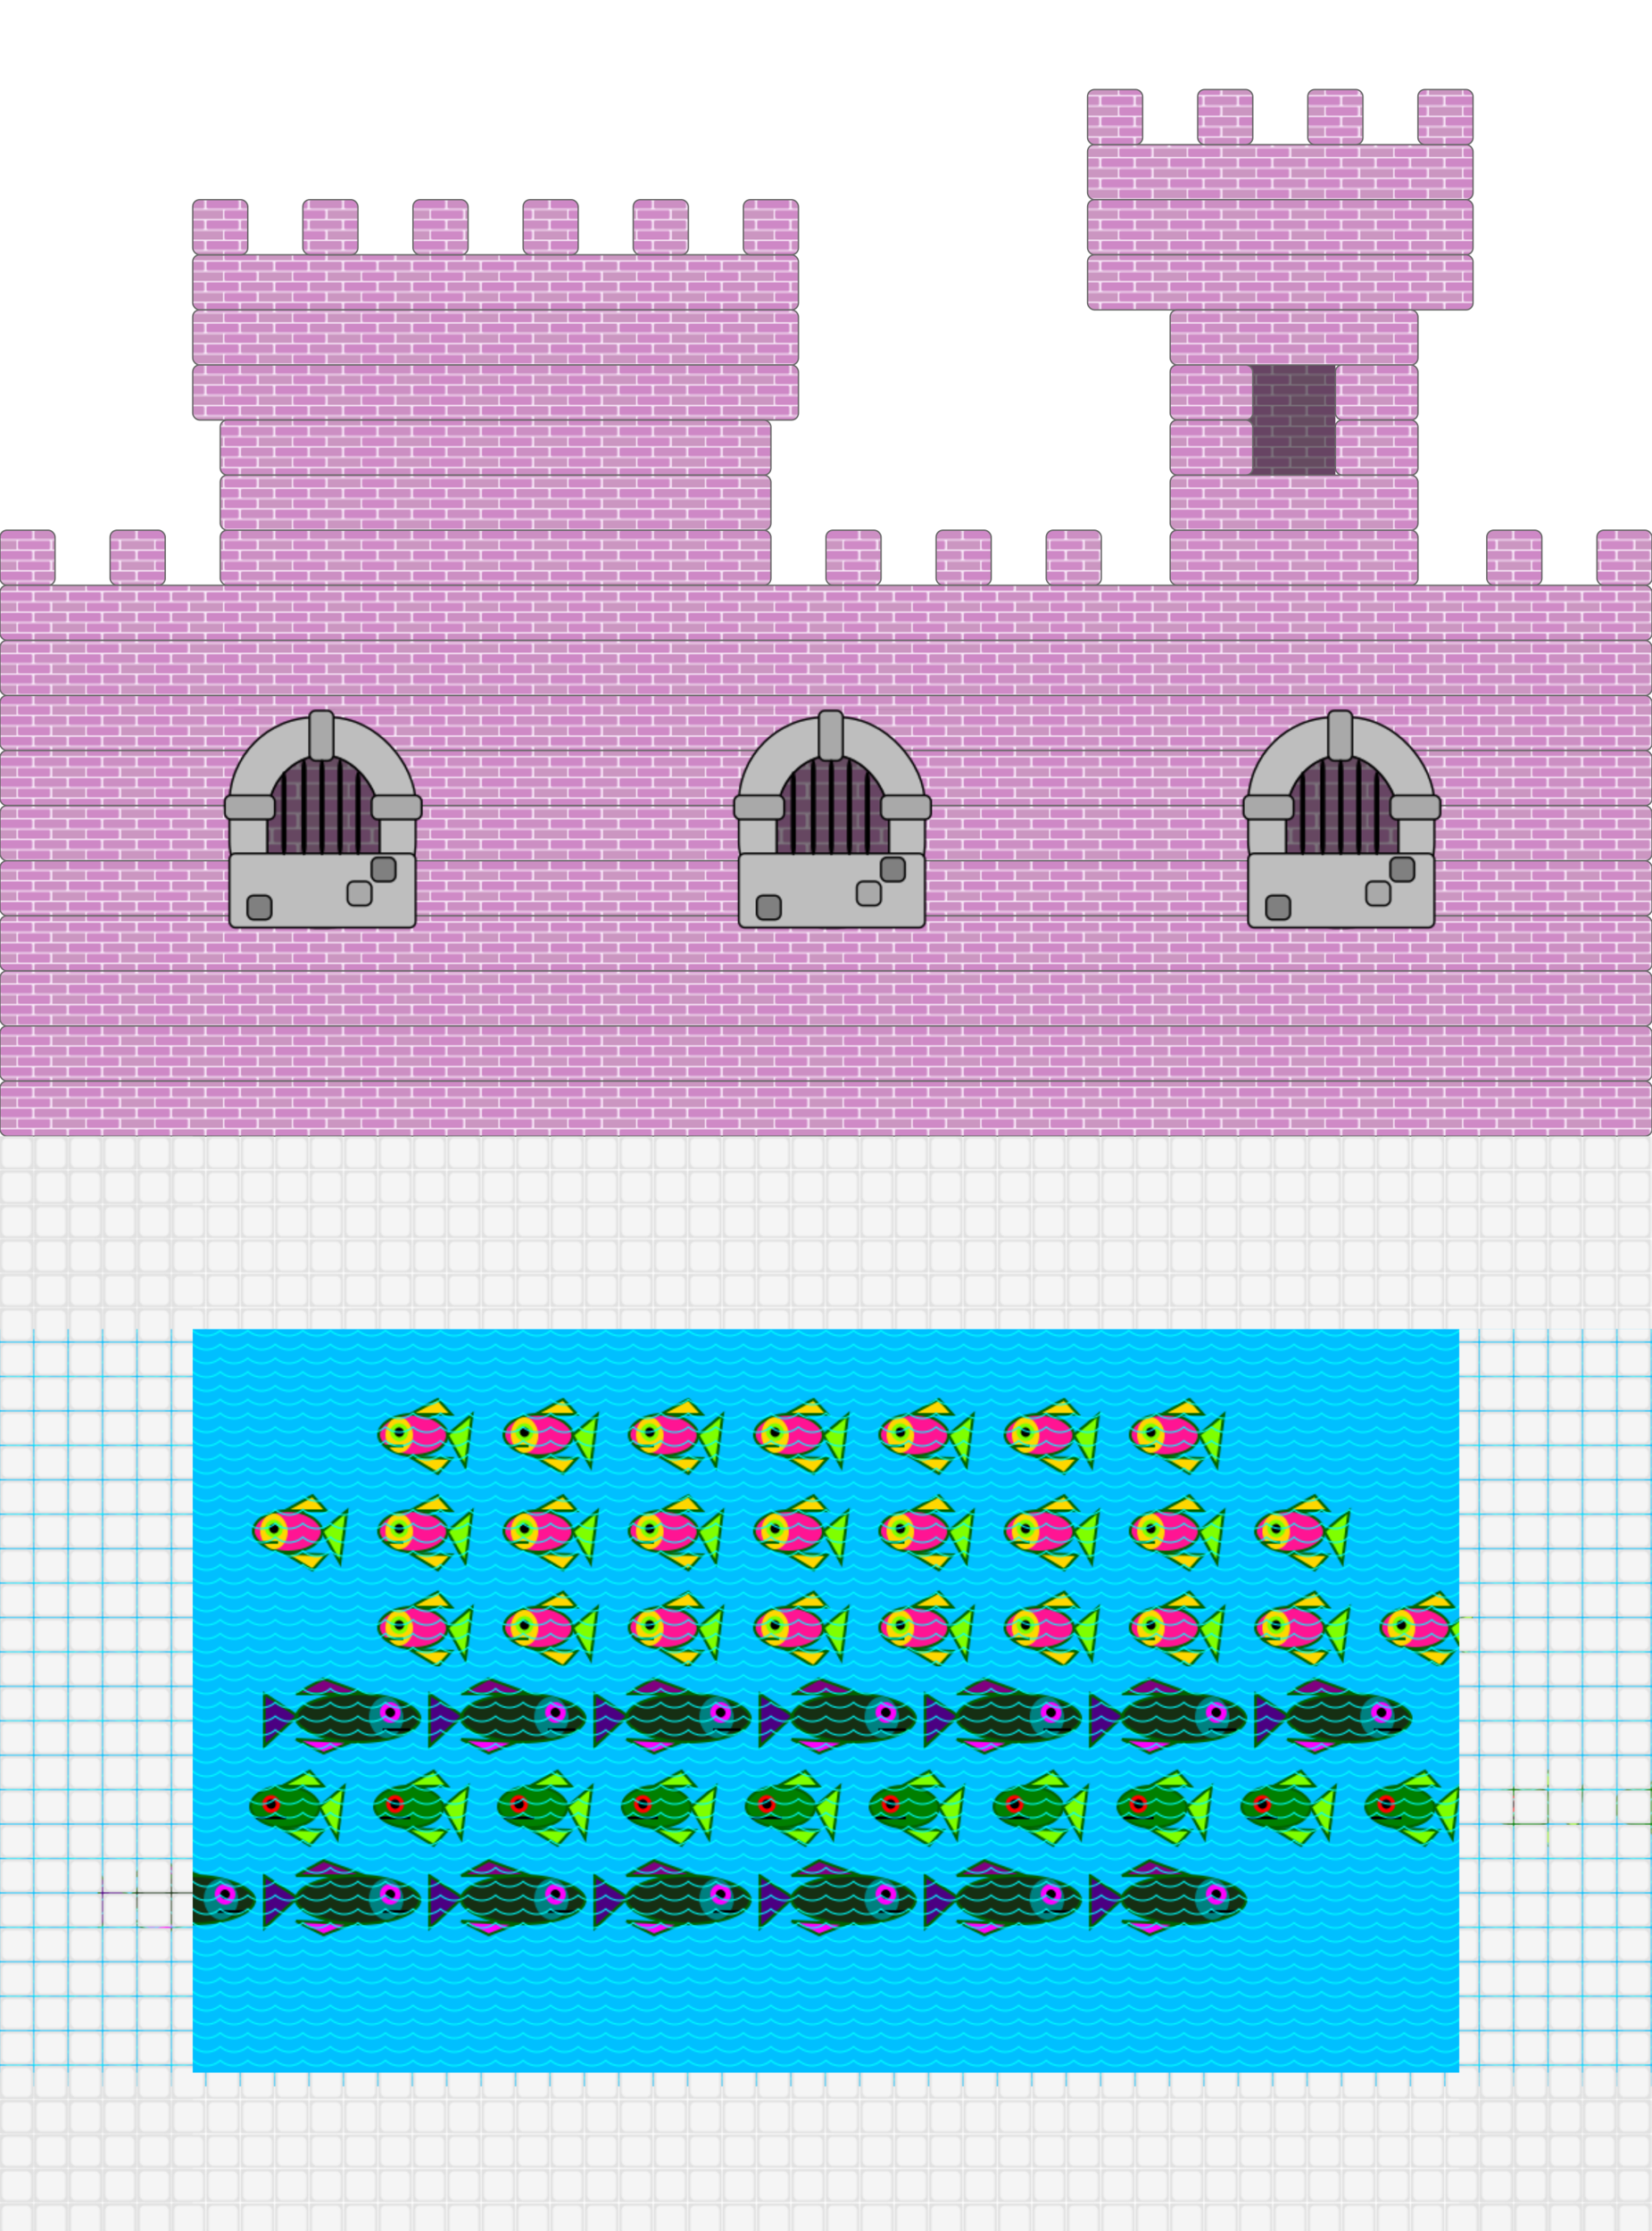 <!--block6 container-->
<svg width="1200" height="1620" x="0" y="0" viewBox="0 0 1200 1570"
    xmlns="http://www.w3.org/2000/svg" class="block6">
    <defs>
        <!-- pink bricks -->
        <pattern id="redBricks" patternUnits="userSpaceOnUse" x="0" y="0" width="50" height="15">
            <rect width="323" height="580" x="0" y="0" fill="#f9e9f9" />
            <rect width="23.5" height="6.5" x="0" y="0" rx="1" fill="#ce88c6" />
            <rect width="23.5" height="6.5" x="25" y="0" rx="1" fill="#cc8fc3" />
            <rect width="12" height="6.5" x="0" y="7.5" fill="#cb96c1" />
            <rect width="23.5" height="6.5" x="13" y="7.5" rx="1" fill="#cf8ac6" />
            <rect width="12" height="6.5" x="38" y="7.5" fill="#cb96c1" />
        </pattern>
        <!--plank pattern-->
        <pattern id="planks" patternUnits="userSpaceOnUse" x="0" y="0" width="100" height="500">
            <rect width="80" height="500" fill="burlywood" stroke="saddlebrown" stroke-width="2" />
            <polygon points="0,0 0,500 20,500 20,0 40,0 40,500 60,500 60,0 80,0 80,500 100,500 100,0" style="stroke:saddlebrown;stroke-width:2;fill:burlywood;" />
        </pattern>
        <pattern id="floorPattern" patternUnits="userSpaceOnUse" x="0" y="0" height="24.1" width="24.2">
            <rect width="25" height="25" x="0" y="0" fill="#e1e1e1" />
            <rect width="24.1" height="24.2" x="0" y="0" rx="5" fill="whitesmoke" stroke="#e1e1e1" stroke-width="3" />
        </pattern>
        <!-- window pattern -->
        <pattern id="windowPattern" patternUnits="userSpaceOnUse" x="50" y="10" width="370" height="160" viewBox="0 0 100 110">
            <!-- stone work -->
            <rect width="93" height="105" x="3" y="4" fill="#bebebe" rx="43" stroke="black" />
            <rect width="56" height="83" x="22" y="23" rx="31" stroke="black" fill="url(#redBricks)"/>
             <rect width="56" height="83" x="22" y="23" rx="31" stroke="black" opacity=".5"/>
            <!-- more stone work -->
            <rect width="93" height="37" x="3" y="72" fill="#bebebe" rx="3" stroke="black" />
            <rect width="12" height="25" x="43" y=".7" fill="darkgrey" rx="3" stroke="black" />
            <rect width="25" height="12" x=".7" y="43" fill="darkgrey" rx="3" stroke="black" />
            <rect width="25" height="12" x="74" y="43" fill="darkgrey" rx="3" stroke="black" />
            <rect width="12" height="12" x="74" y="74" fill="grey" rx="3" stroke="black" />
            <rect width="12" height="12" x="62" y="86" fill="darkgrey" rx="3" stroke="black" />
            <rect width="12" height="12" x="12" y="93" fill="grey" rx="3" stroke="black" />
            <!-- bars -->
            <rect width="2.5" height="42" x="29" y="31" rx="5" />
            <rect width="2.5" height="48" x="39" y="25" rx="5" />
            <rect width="2.5" height="48" x="48" y="25" rx="5" />
            <rect width="2.5" height="48" x="57" y="25" rx="5" />
            <rect width="2.5" height="42" x="66" y="31" rx="5" />
        </pattern>
        <!-- water pattern -->
        <pattern id="waterPattern" patternUnits="userSpaceOnUse" x="0" y="0" height="10" width="20">
            <circle cx="10" cy="-10" r="15" fill="transparent" stroke="aqua" stroke-width="1" />
        </pattern>
        <!-- small green fish pattern -->
        <pattern id="smallGreenFish" patternUnits="userSpaceOnUse" x="0" y="-10" width="90" height="70">
            <rect width="50" height="30" x="2" y="22" rx="30" fill="green" stroke="darkgreen" stroke-width="2" />
            <polygon points="52,37 70,22 65,60" style="fill:chartreuse;stroke:darkgreen;stroke-width:2;" />
            <polygon points="25,22 45,11 55,22" style="fill:chartreuse;stroke:darkgreen;stroke-width:2;" />
            <polygon points="25,53 45,65 55,54" style="fill:chartreuse;stroke:darkgreen;stroke-width:2;" />
            <rect width="10" height="10" rx="5" stroke="red" stroke-width="3" x="12" y="30" />
            <polygon points="6,45 28,45 6,45" style="stroke:black;stroke-width:2;" />
        </pattern>
        <!-- green fish pattern -->
        <pattern id="greenFish" patternUnits="userSpaceOnUse" x="70" y="-5" width="120" height="66">
            <rect width="90" height="35" x="25" y="22" rx="50" fill="#152f13" stroke="darkgreen" stroke-width="2" />
            <rect width="25" height="30" x="78" y="24" rx="50" fill="teal" />
            <polygon points="26,38 2,22 2,60" style="fill:indigo;stroke:darkgreen;stroke-width:2;" />
            <polygon points="25,22 45,11 75,22" style="fill:purple;stroke:darkgreen;stroke-width:2;" />
            <polygon points="25,55 45,65 65,57" style="fill:fuchsia;stroke:darkgreen;stroke-width:2;" />
            <rect width="11" height="11" x="88" y="30" rx="10" stroke="magenta" stroke-width="4" />
            <polygon points="108,48 88,48 108,48" style="stroke:black;stroke-width:2;" />
        </pattern>
        <!-- red fish pattern -->
        <pattern id="redFish" patternUnits="userSpaceOnUse" x="13" y="-5" width="90" height="66">
            <rect width="50" height="30" x="2" y="22" rx="30" fill="firebrick" stroke="maroon" stroke-width="2" />
            <rect width="25" height="28" x="6" y="23" rx="30" fill="orangered" />
            <polygon points="52,37 70,22 65,60" style="fill:red;stroke:maroon;stroke-width:2;" />
            <polygon points="25,22 45,11 55,22" style="fill:red;stroke:maroon;stroke-width:2;" />
            <polygon points="25,53 45,65 55,54" style="fill:red;stroke:maroon;stroke-width:2;" />
            <rect width="10" height="10" x="10" y="30" rx="5" stroke="chartreuse" stroke-width="3" />
            <polygon points="6,45 20,45 6,45" style="stroke:black;stroke-width:2;" />
        </pattern>
        <!-- tropical fish pattern -->
        <pattern id="tropicalFish" patternUnits="userSpaceOnUse" x="0" y="0" width="91" height="70">
            <rect width="50" height="30" x="2" y="22" rx="30" fill="deeppink" stroke="darkgreen" stroke-width="2" />
            <rect width="20" height="26" x="7" y="24" rx="30" fill="gold"/>
            <polygon points="52,37 70,22 65,60" style="fill:chartreuse;stroke:darkgreen;stroke-width:2;" />
            <polygon points="25,22 45,11 55,22" style="fill:gold;stroke:darkgreen;stroke-width:2;" />
            <polygon points="25,53 45,65 55,54" style="fill:gold;stroke:darkgreen;stroke-width:2;" />
            <rect width="10" height="10" rx="5" stroke="chartreuse" stroke-width="3" x="12" y="30" />
            <polygon points="6,45 20,45 6,45" style="stroke:darkgreen;stroke-width:2;" />
        </pattern>
        
</defs>
<!--pink palace-->
<!--<rect width="80" height="40" x="320" y="0" fill="url(#redBricks)" stroke="dimgrey" rx="5" stroke-width="1" />-->
<rect width="440" height="40" x="140" y="160" fill="url(#redBricks)" stroke="dimgrey" rx="5" stroke-width="1" />
<rect width="440" height="40" x="140" y="200" fill="url(#redBricks)" stroke="dimgrey" rx="5" stroke-width="1" />
<rect width="440" height="40" x="140" y="240" fill="url(#redBricks)" stroke="dimgrey" rx="5" stroke-width="1" />


<rect width="400" height="40" x="160" y="280" fill="url(#redBricks)" stroke="dimgrey" rx="5" stroke-width="1" />
<rect width="400" height="40" x="160" y="320" fill="url(#redBricks)" stroke="dimgrey" rx="5" stroke-width="1" />
<rect width="400" height="40" x="160" y="360" fill="url(#redBricks)" stroke="dimgrey" rx="5" stroke-width="1" />

<rect width="40" height="40" x="140" y="120" fill="url(#redBricks)" stroke="dimgrey" rx="5" stroke-width="1" />
<rect width="40" height="40" x="220" y="120" fill="url(#redBricks)" stroke="dimgrey" rx="5" stroke-width="1" />
<rect width="40" height="40" x="300" y="120" fill="url(#redBricks)" stroke="dimgrey" rx="5" stroke-width="1" />
<rect width="40" height="40" x="380" y="120" fill="url(#redBricks)" stroke="dimgrey" rx="5" stroke-width="1" />
<rect width="40" height="40" x="460" y="120" fill="url(#redBricks)" stroke="dimgrey" rx="5" stroke-width="1" />
<rect width="40" height="40" x="540" y="120" fill="url(#redBricks)" stroke="dimgrey" rx="5" stroke-width="1" />

<!--second tower-->
<rect width="80" height="350" x="890" y="90" fill="url(#redBricks)"/>
<rect width="80" height="350" x="890" y="90" opacity=".5"/>
<rect width="280" height="40" x="790" y="80" fill="url(#redBricks)" stroke="dimgrey" rx="5" stroke-width="1" />
<rect width="280" height="40" x="790" y="120" fill="url(#redBricks)" stroke="dimgrey" rx="5" stroke-width="1" />
<rect width="280" height="40" x="790" y="160" fill="url(#redBricks)" stroke="dimgrey" rx="5" stroke-width="1" />

<rect width="180" height="40" x="850" y="200" fill="url(#redBricks)" stroke="dimgrey" rx="5" stroke-width="1" />
<rect width="60" height="40" x="850" y="240" fill="url(#redBricks)" stroke="dimgrey" rx="5" stroke-width="1" />
<rect width="60" height="40" x="970" y="240" fill="url(#redBricks)" stroke="dimgrey" rx="5" stroke-width="1" />
<rect width="60" height="40" x="850" y="280" fill="url(#redBricks)" stroke="dimgrey" rx="5" stroke-width="1" />
<rect width="60" height="40" x="970" y="280" fill="url(#redBricks)" stroke="dimgrey" rx="5" stroke-width="1" />

<rect width="180" height="40" x="850" y="320" fill="url(#redBricks)" stroke="dimgrey" rx="5" stroke-width="1" />
<rect width="180" height="40" x="850" y="360" fill="url(#redBricks)" stroke="dimgrey" rx="5" stroke-width="1" />

<rect width="40" height="40" x="790" y="40" fill="url(#redBricks)" stroke="dimgrey" rx="5" stroke-width="1" />
<rect width="40" height="40" x="870" y="40" fill="url(#redBricks)" stroke="dimgrey" rx="5" stroke-width="1" />
<rect width="40" height="40" x="950" y="40" fill="url(#redBricks)" stroke="dimgrey" rx="5" stroke-width="1" />
<rect width="40" height="40" x="1030" y="40" fill="url(#redBricks)" stroke="dimgrey" rx="5" stroke-width="1" />
<!--<rect width="200" height="200" x="790" y="80" fill="url(#jewels)"/>-->

<!--end of second tower-->

<rect width="40" height="40" x="0" y="360" fill="url(#redBricks)" stroke="dimgrey" rx="5" stroke-width="1" />
<rect width="40" height="40" x="80" y="360" fill="url(#redBricks)" stroke="dimgrey" rx="5" stroke-width="1" />
<rect width="40" height="40" x="680" y="360" fill="url(#redBricks)" stroke="dimgrey" rx="5" stroke-width="1" />
<rect width="40" height="40" x="600" y="360" fill="url(#redBricks)" stroke="dimgrey" rx="5" stroke-width="1" />
<rect width="40" height="40" x="760" y="360" fill="url(#redBricks)" stroke="dimgrey" rx="5" stroke-width="1" />
<rect width="40" height="40" x="1080" y="360" fill="url(#redBricks)" stroke="dimgrey" rx="5" stroke-width="1" />
<rect width="40" height="40" x="1160" y="360" fill="url(#redBricks)" stroke="dimgrey" rx="5" stroke-width="1" />


<rect width="1200" height="40" x="0" y="400" fill="url(#redBricks)" stroke="dimgrey" rx="5" stroke-width="1" />
<rect width="1200" height="40" x="0" y="440" fill="url(#redBricks)" stroke="dimgrey" rx="5" stroke-width="1" />
<rect width="1200" height="40" x="0" y="480" fill="url(#redBricks)" stroke="dimgrey" rx="5" stroke-width="1" />
<rect width="1200" height="40" x="0" y="520" fill="url(#redBricks)" stroke="dimgrey" rx="5" stroke-width="1" />
<rect width="1200" height="40" x="0" y="560" fill="url(#redBricks)" stroke="dimgrey" rx="5" stroke-width="1" />
<rect width="1200" height="40" x="0" y="600" fill="url(#redBricks)" stroke="dimgrey" rx="5" stroke-width="1" />
<rect width="1200" height="40" x="0" y="640" fill="url(#redBricks)" stroke="dimgrey" rx="5" stroke-width="1" />
<rect width="1200" height="40" x="0" y="680" fill="url(#redBricks)" stroke="dimgrey" rx="5" stroke-width="1" />
<rect width="1200" height="40" x="0" y="720" fill="url(#redBricks)" stroke="dimgrey" rx="5" stroke-width="1" />
<rect width="1200" height="40" x="0" y="760" fill="url(#redBricks)" stroke="dimgrey" rx="5" stroke-width="1" />

<rect width="1200" height="160" x="0" y="490" fill="url(#windowPattern)" />

<!--ocean tank-->
<rect width="1200" height="550" x="0" y="940" fill="deepskyblue" />

<rect width="650" height="66" x="257" y="990" fill="url(#tropicalFish)" />
<rect width="820" height="66" x="170" y="1056" fill="url(#tropicalFish)" />
<rect width="800" height="66" x="270" y="1119" fill="url(#tropicalFish)" />
<rect width="840" height="66" x="190" y="1188" fill="url(#greenFish)" />
<rect width="1028" height="66" x="180" y="1254" fill="url(#smallGreenFish)" />

<rect width="840" height="66" x="70" y="1320" fill="url(#greenFish)" />
<rect width="1200" height="550" x="0" y="940" fill="url(#waterPattern)" />
<rect width="140" height="1000" x="0" y="800" fill="url(#floorPattern)" />
<rect width="140" height="1000" x="1060" y="940" fill="url(#floorPattern)" />
<rect width="1200" height="140" x="0" y="1480" fill="url(#floorPattern)" />
<rect width="1200" height="140" x="0" y="800" fill="url(#floorPattern)" />







</svg>